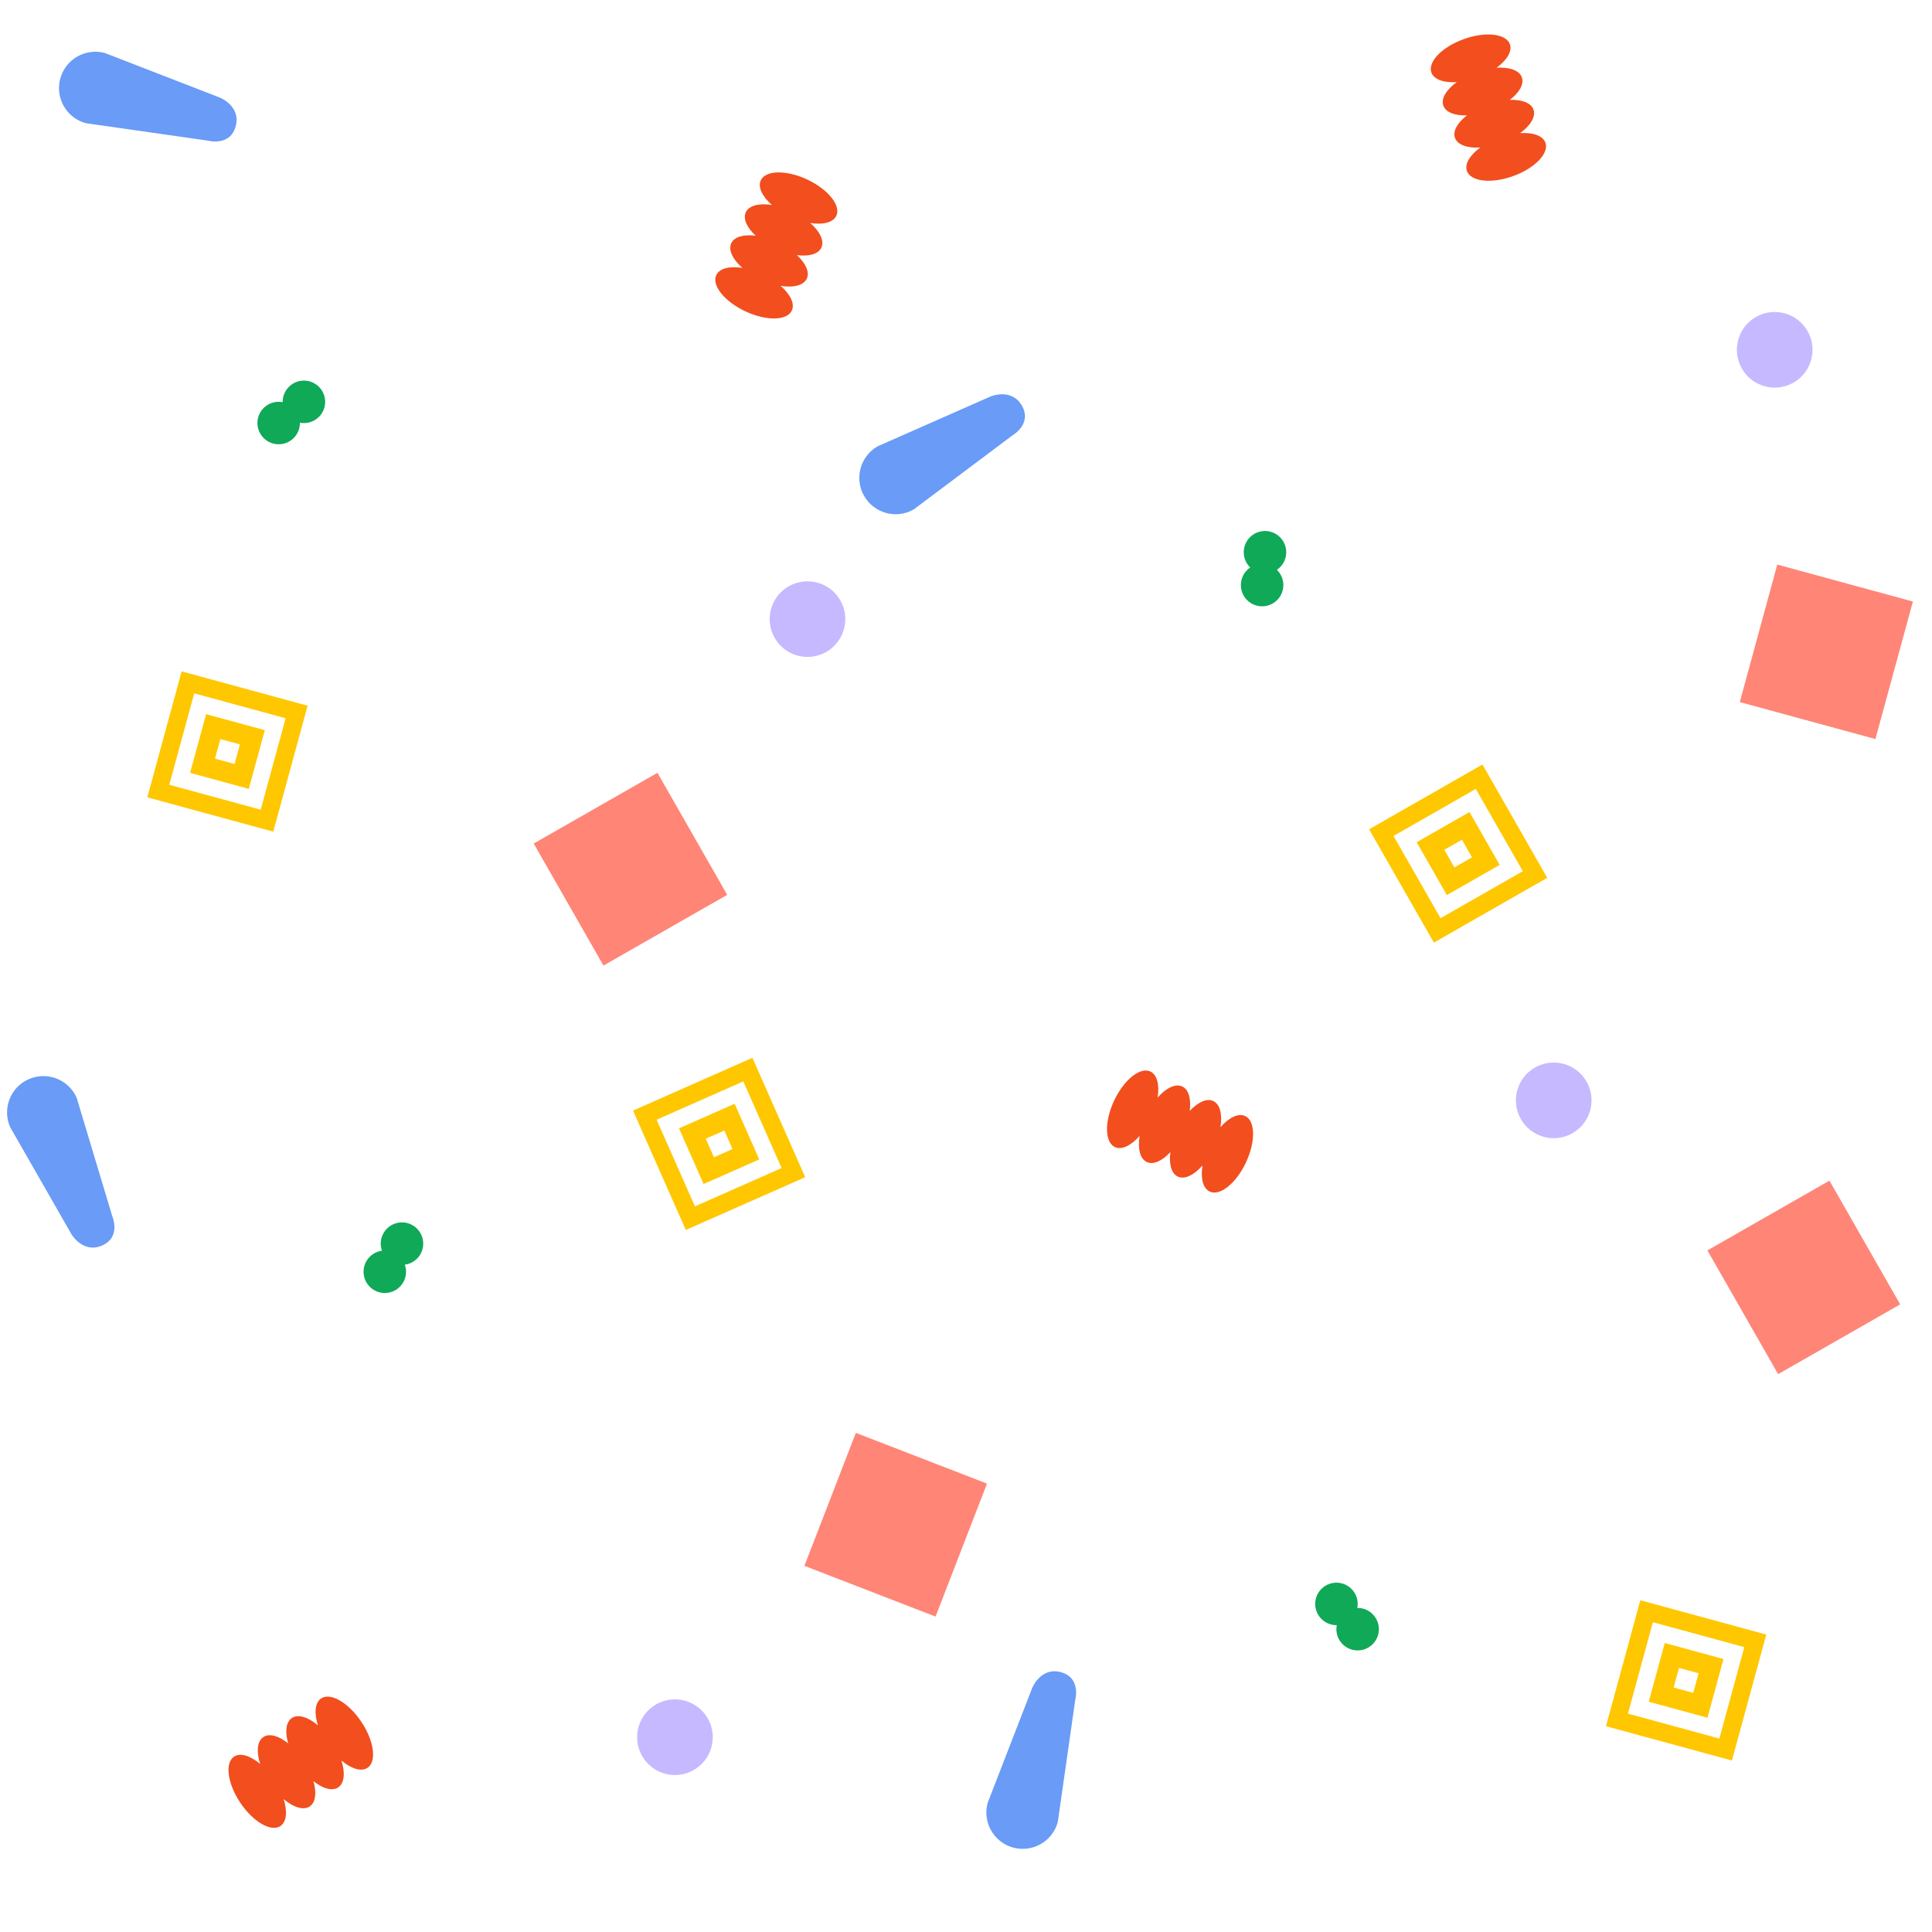 <svg width="800" height="800" viewBox="0 0 800 800" fill="none" xmlns="http://www.w3.org/2000/svg">
<g clip-path="url(#clip0)">
<path d="M24.96 32.525C22.773 40.547 27.503 48.822 35.525 51.009L86.168 58.245C86.168 58.245 95.291 60.732 97.583 52.323C99.876 43.914 91.031 40.407 91.031 40.407L43.444 21.96C35.422 19.773 27.147 24.503 24.96 32.525Z" fill="#699BF7"/>
<path fill-rule="evenodd" clip-rule="evenodd" d="M124.189 175.033C124.226 177.587 123.156 180.134 121.048 181.904C117.326 185.027 111.777 184.541 108.655 180.819C105.532 177.098 106.017 171.549 109.739 168.426C111.848 166.657 114.543 166.046 117.051 166.525C117.014 163.972 118.084 161.424 120.193 159.655C123.914 156.532 129.463 157.018 132.586 160.739C135.709 164.461 135.223 170.01 131.502 173.133C129.393 174.902 126.698 175.513 124.189 175.033Z" fill="#0FA958"/>
<path fill-rule="evenodd" clip-rule="evenodd" d="M113.156 344.374L127.374 292.218L75.218 278L61 330.156L113.156 344.374ZM107.954 335.273L118.273 297.42L80.42 287.101L70.1 324.954L107.954 335.273Z" fill="#FFC700"/>
<path fill-rule="evenodd" clip-rule="evenodd" d="M103.029 326.658L109.657 302.344L85.343 295.716L78.715 320.03L103.029 326.658ZM97.134 316.344L99.343 308.239L91.239 306.03L89.029 314.135L97.134 316.344Z" fill="#FFC700"/>
<path fill-rule="evenodd" clip-rule="evenodd" d="M307.412 110.933C302.17 110.096 297.918 111.1 296.597 113.914C294.61 118.143 300.001 124.86 308.638 128.916C317.275 132.972 325.886 132.832 327.873 128.602C329.194 125.789 327.251 121.875 323.261 118.376C328.502 119.212 332.754 118.208 334.076 115.395C335.338 112.706 333.62 109.012 329.981 105.636C334.903 106.279 338.843 105.243 340.106 102.554C341.427 99.741 339.484 95.827 335.494 92.328C340.735 93.165 344.988 92.16 346.309 89.347C348.295 85.117 342.904 78.4 334.268 74.344C325.631 70.288 317.02 70.429 315.033 74.659C313.712 77.472 315.655 81.386 319.645 84.885C314.404 84.048 310.151 85.052 308.83 87.866C307.567 90.555 309.286 94.249 312.924 97.625C308.002 96.981 304.063 98.018 302.8 100.706C301.479 103.52 303.421 107.433 307.412 110.933Z" fill="#F24E1E"/>
<circle cx="334.364" cy="256.364" r="15.658" transform="rotate(150.249 334.364 256.364)" fill="#C7B9FF"/>
<rect x="301.121" y="370.535" width="59.016" height="58.207" transform="rotate(150.249 301.121 370.535)" fill="#FF8577"/>
<g clip-path="url(#clip1)">
<path d="M357.805 205.349C361.931 212.568 371.128 215.075 378.346 210.949L419.273 180.255C419.273 180.255 427.482 175.563 423.157 167.996C418.832 160.429 410.099 164.204 410.099 164.204L363.405 184.808C356.186 188.934 353.679 198.131 357.805 205.349Z" fill="#699BF7"/>
<path fill-rule="evenodd" clip-rule="evenodd" d="M528.74 235.952C530.571 237.732 531.616 240.29 531.376 243.032C530.953 247.871 526.686 251.452 521.846 251.028C517.007 250.605 513.426 246.338 513.85 241.498C514.09 238.756 515.563 236.418 517.676 234.984C515.845 233.204 514.8 230.646 515.04 227.904C515.463 223.064 519.73 219.484 524.57 219.907C529.41 220.331 532.99 224.598 532.567 229.438C532.327 232.18 530.853 234.518 528.74 235.952Z" fill="#0FA958"/>
<path fill-rule="evenodd" clip-rule="evenodd" d="M640.679 363.496L613.854 316.563L566.92 343.388L593.746 390.322L640.679 363.496ZM630.566 360.739L611.096 326.676L577.033 346.146L596.503 380.209L630.566 360.739Z" fill="#FFC700"/>
<path fill-rule="evenodd" clip-rule="evenodd" d="M620.992 358.129L608.486 336.25L586.607 348.756L599.113 370.635L620.992 358.129ZM609.53 355.005L605.362 347.712L598.069 351.88L602.237 359.173L609.53 355.005Z" fill="#FFC700"/>
<path fill-rule="evenodd" clip-rule="evenodd" d="M612.971 61.068C608.673 64.183 606.377 67.9 607.432 70.823C609.018 75.219 617.579 76.156 626.554 72.918C635.529 69.679 641.519 63.49 639.933 59.094C638.878 56.171 634.737 54.777 629.441 55.125C633.739 52.01 636.035 48.293 634.98 45.369C633.972 42.575 630.145 41.178 625.185 41.364C629.12 38.339 631.173 34.82 630.165 32.026C629.11 29.102 624.969 27.708 619.673 28.056C623.97 24.941 626.267 21.224 625.212 18.3C623.626 13.905 615.064 12.967 606.089 16.206C597.114 19.445 591.124 25.634 592.71 30.029C593.766 32.953 597.907 34.347 603.203 33.999C598.905 37.114 596.608 40.831 597.663 43.755C598.671 46.549 602.499 47.946 607.459 47.761C603.524 50.786 601.47 54.304 602.479 57.098C603.534 60.022 607.675 61.416 612.971 61.068Z" fill="#F24E1E"/>
<circle cx="734.866" cy="144.846" r="15.658" transform="rotate(105.249 734.866 144.846)" fill="#C7B9FF"/>
<rect x="792.09" y="249.083" width="59.016" height="58.207" transform="rotate(105.249 792.09 249.083)" fill="#FF8577"/>
</g>
<g clip-path="url(#clip2)">
<path d="M11.89 446.873C19.495 443.511 28.385 446.951 31.747 454.556L46.473 503.548C46.473 503.548 50.296 512.196 42.324 515.72C34.352 519.244 29.563 511.023 29.563 511.023L4.208 466.729C0.846 459.124 4.286 450.234 11.89 446.873Z" fill="#699BF7"/>
<path fill-rule="evenodd" clip-rule="evenodd" d="M167.634 523.68C170.164 523.335 172.523 521.896 173.957 519.547C176.488 515.4 175.179 509.986 171.032 507.455C166.885 504.923 161.471 506.233 158.94 510.38C157.506 512.729 157.305 515.486 158.154 517.894C155.624 518.24 153.265 519.678 151.831 522.028C149.299 526.174 150.609 531.588 154.756 534.119C158.902 536.651 164.316 535.341 166.848 531.194C168.282 528.845 168.483 526.088 167.634 523.68Z" fill="#0FA958"/>
<path fill-rule="evenodd" clip-rule="evenodd" d="M333.421 487.452L283.978 509.308L262.121 459.865L311.565 438.008L333.421 487.452ZM323.645 483.669L287.76 499.532L271.897 463.647L307.782 447.784L323.645 483.669Z" fill="#FFC700"/>
<path fill-rule="evenodd" clip-rule="evenodd" d="M314.39 480.088L291.341 490.277L281.152 467.228L304.201 457.039L314.39 480.088ZM303.311 475.801L295.628 479.198L292.231 471.515L299.915 468.118L303.311 475.801Z" fill="#FFC700"/>
<path fill-rule="evenodd" clip-rule="evenodd" d="M131.648 714.427C130.037 709.37 130.394 705.015 132.979 703.288C136.864 700.692 144.311 705.018 149.613 712.951C154.915 720.884 156.063 729.42 152.178 732.016C149.594 733.743 145.434 732.407 141.377 728.985C142.988 734.042 142.631 738.397 140.047 740.124C137.577 741.774 133.668 740.628 129.785 737.535C131.157 742.305 130.722 746.356 128.252 748.006C125.668 749.733 121.508 748.398 117.451 744.975C119.062 750.032 118.705 754.387 116.121 756.114C112.236 758.711 104.788 754.385 99.486 746.452C94.185 738.519 93.036 729.983 96.921 727.386C99.505 725.659 103.666 726.995 107.722 730.417C106.111 725.36 106.468 721.005 109.053 719.278C111.522 717.628 115.432 718.774 119.314 721.867C117.942 717.097 118.378 713.046 120.847 711.396C123.431 709.669 127.591 711.004 131.648 714.427Z" fill="#F24E1E"/>
<circle r="15.658" transform="matrix(0.361 -0.933 -0.933 -0.361 279.475 719.333)" fill="#C7B9FF"/>
<rect width="59.016" height="58.207" transform="matrix(0.361 -0.933 -0.933 -0.361 387.392 669.393)" fill="#FF8577"/>
</g>
<path d="M419.525 765.04C427.546 767.227 435.822 762.497 438.009 754.475L445.245 703.832C445.245 703.832 447.732 694.709 439.323 692.417C430.914 690.124 427.407 698.969 427.407 698.969L408.959 746.556C406.773 754.578 411.503 762.853 419.525 765.04Z" fill="#699BF7"/>
<path fill-rule="evenodd" clip-rule="evenodd" d="M562.033 665.811C564.586 665.774 567.134 666.844 568.903 668.952C572.026 672.674 571.541 678.223 567.819 681.345C564.097 684.468 558.548 683.983 555.426 680.261C553.656 678.152 553.045 675.457 553.525 672.949C550.972 672.986 548.424 671.916 546.655 669.807C543.532 666.086 544.017 660.537 547.739 657.414C551.461 654.291 557.009 654.777 560.132 658.498C561.902 660.607 562.513 663.302 562.033 665.811Z" fill="#0FA958"/>
<path fill-rule="evenodd" clip-rule="evenodd" d="M731.375 676.844L679.219 662.626L665 714.782L717.156 729L731.375 676.844ZM722.274 682.046L684.42 671.727L674.101 709.58L711.955 719.899L722.274 682.046Z" fill="#FFC700"/>
<path fill-rule="evenodd" clip-rule="evenodd" d="M713.659 686.971L689.345 680.342L682.716 704.656L707.03 711.284L713.659 686.971ZM703.345 692.866L695.24 690.656L693.031 698.761L701.135 700.97L703.345 692.866Z" fill="#FFC700"/>
<path fill-rule="evenodd" clip-rule="evenodd" d="M497.933 482.588C497.096 487.83 498.1 492.082 500.914 493.403C505.143 495.39 511.86 489.999 515.916 481.362C519.972 472.725 519.832 464.114 515.602 462.127C512.789 460.806 508.875 462.749 505.376 466.739C506.212 461.498 505.208 457.246 502.395 455.924C499.706 454.662 496.012 456.38 492.636 460.019C493.279 455.097 492.243 451.157 489.554 449.894C486.741 448.573 482.827 450.516 479.328 454.506C480.165 449.265 479.16 445.012 476.347 443.691C472.117 441.705 465.4 447.096 461.344 455.732C457.288 464.369 457.429 472.98 461.659 474.967C464.472 476.288 468.386 474.345 471.885 470.355C471.048 475.596 472.053 479.849 474.866 481.17C477.555 482.433 481.248 480.714 484.625 477.076C483.981 481.998 485.018 485.937 487.706 487.2C490.52 488.521 494.433 486.579 497.933 482.588Z" fill="#F24E1E"/>
<circle cx="643.364" cy="455.636" r="15.658" transform="rotate(60.249 643.364 455.636)" fill="#C7B9FF"/>
<rect x="757.535" y="488.879" width="59.016" height="58.207" transform="rotate(60.249 757.535 488.879)" fill="#FF8577"/>
</g>
<defs>
<clipPath id="clip0">
<rect width="800" height="800" fill="white"/>
</clipPath>
<clipPath id="clip1">
<rect width="400" height="400" fill="white" transform="translate(317.157 200) rotate(-45)"/>
</clipPath>
<clipPath id="clip2">
<rect width="412.387" height="428.434" fill="white" transform="matrix(0.15 0.989 0.989 -0.15 -24 427.056)"/>
</clipPath>
</defs>
</svg>
